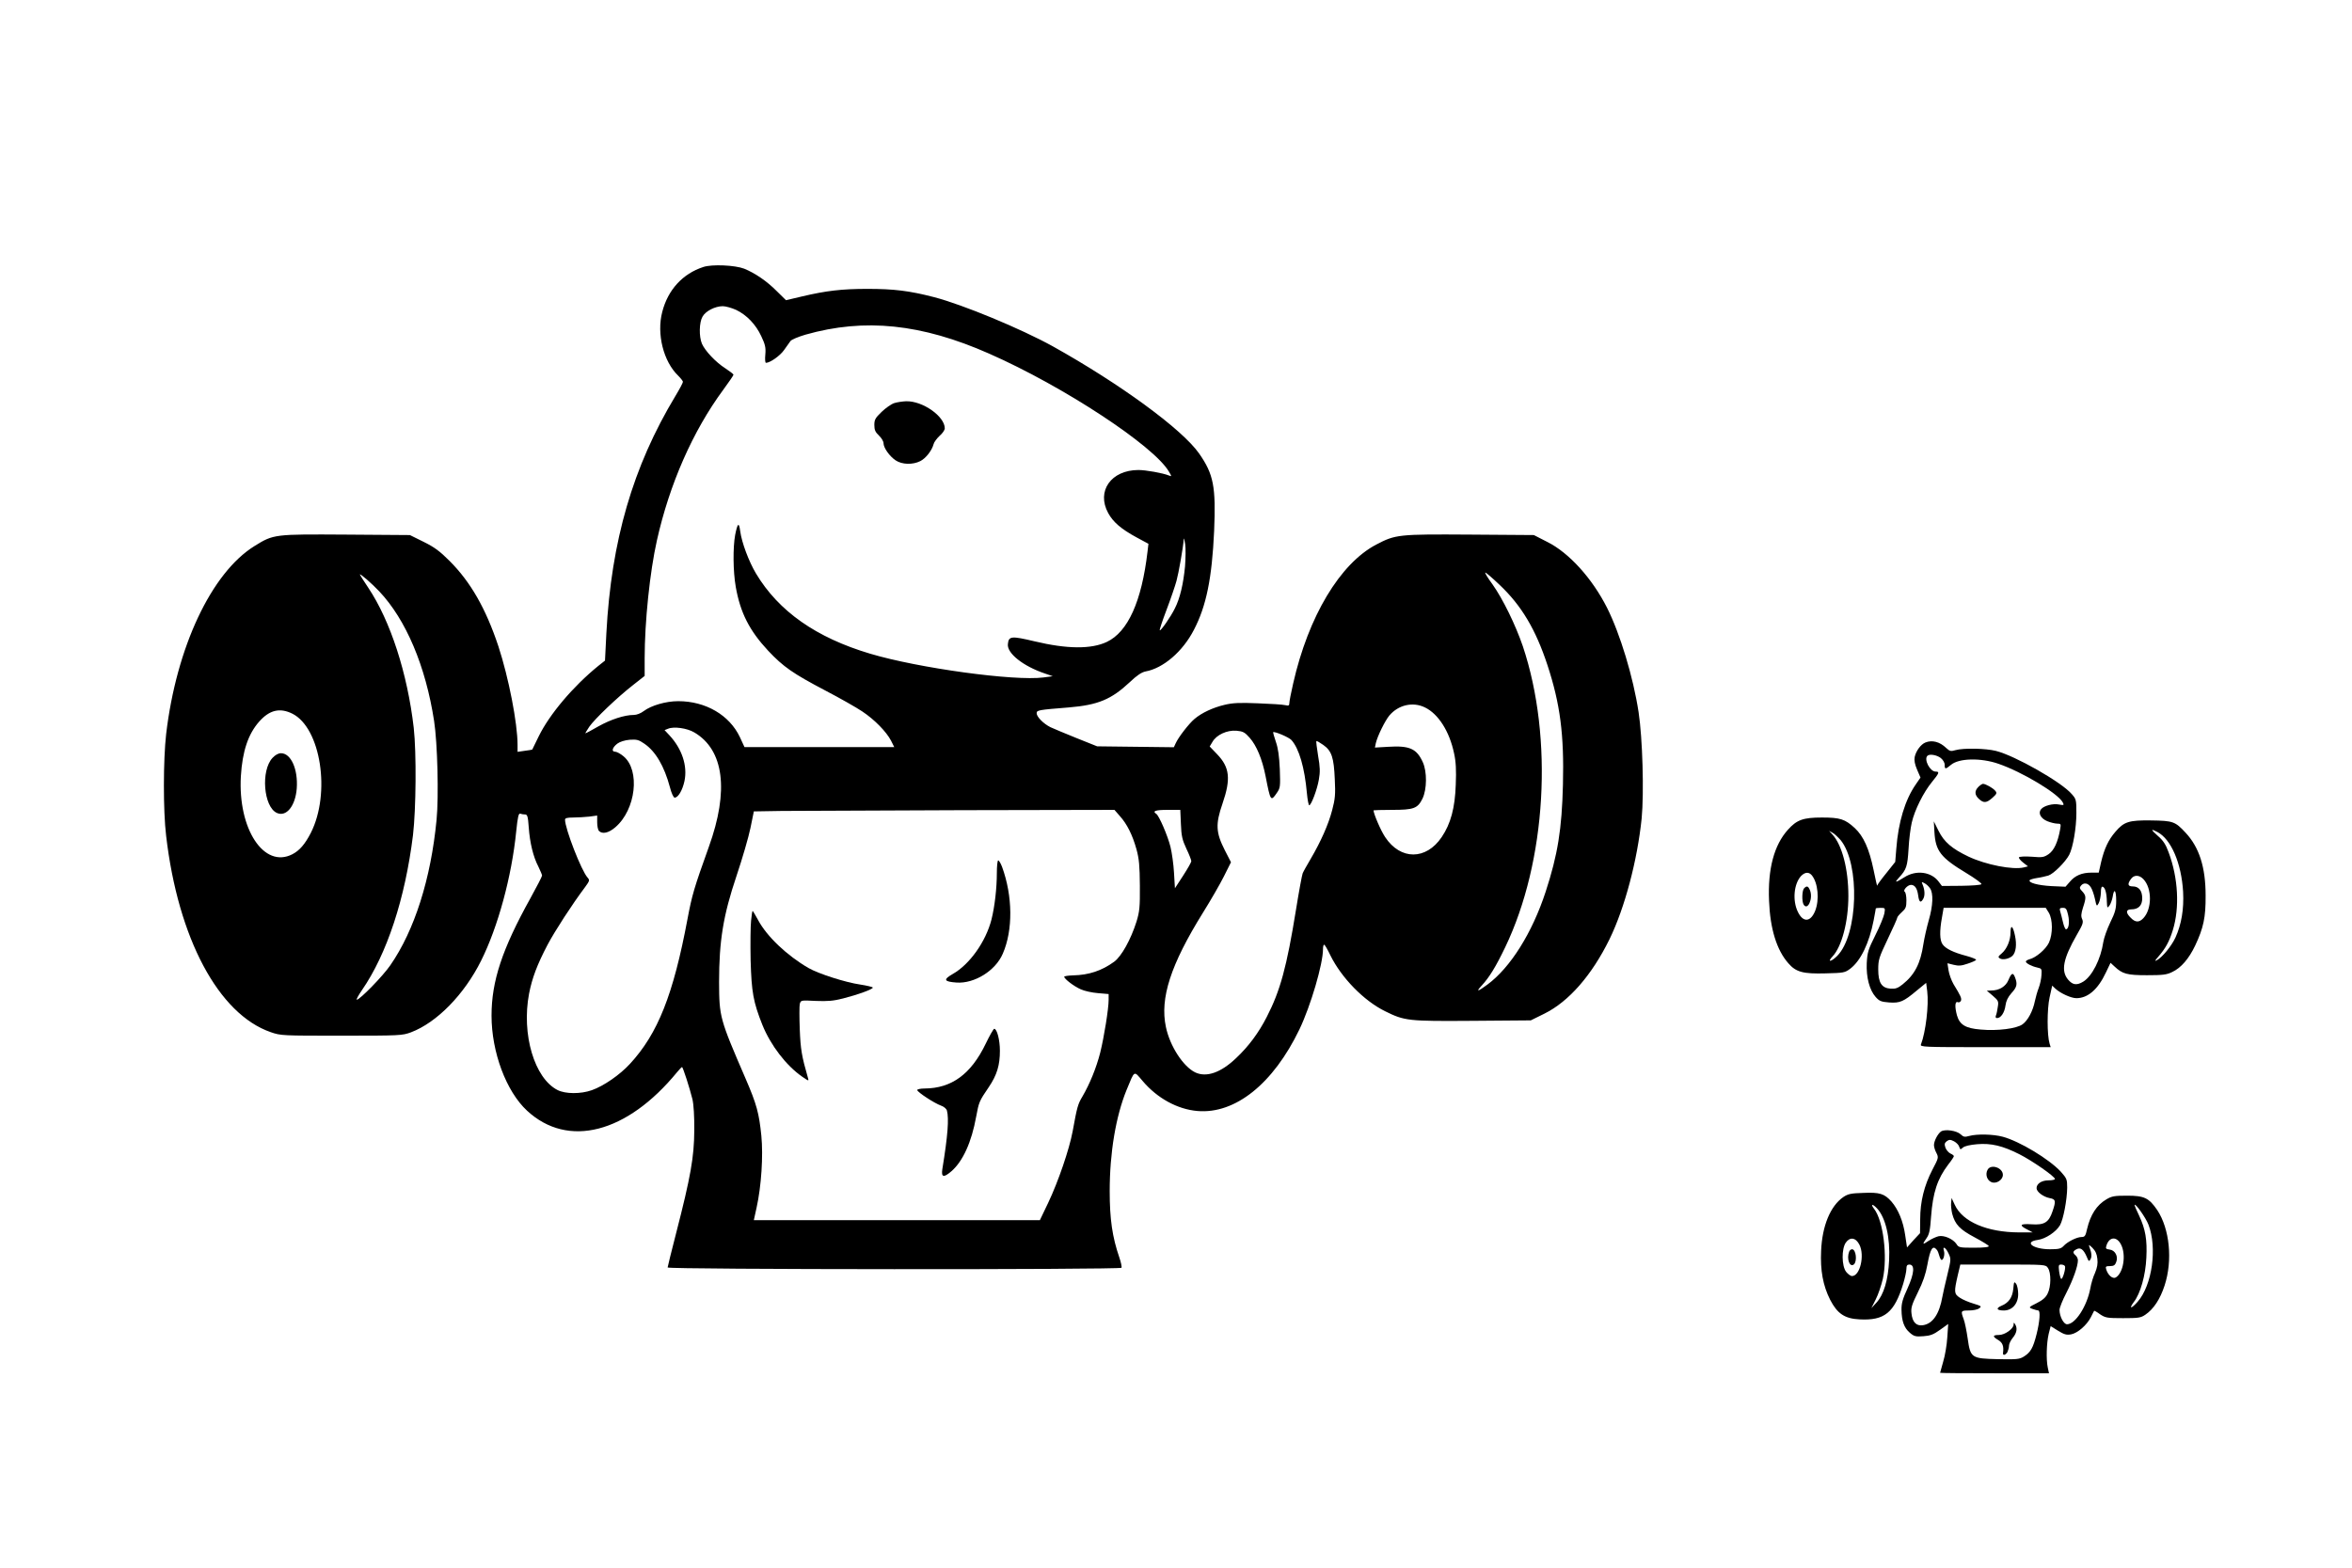 <?xml version="1.0" standalone="no"?>
<!DOCTYPE svg PUBLIC "-//W3C//DTD SVG 20010904//EN"
 "http://www.w3.org/TR/2001/REC-SVG-20010904/DTD/svg10.dtd">
<svg version="1.0" xmlns="http://www.w3.org/2000/svg"
 width="1536pt" height="1024pt" viewBox="0 0 1536 1024"
 preserveAspectRatio="xMidYMid meet">

<g transform="translate(0,1024) scale(0.1,-0.1)"
fill="#000000" stroke="none">
<path d="M4593 8496 c-135 -44 -231 -149 -268 -293 -38 -144 8 -325 104 -417
17 -17 31 -35 31 -40 0 -6 -22 -48 -50 -94 -277 -460 -418 -945 -450 -1547
l-9 -180 -43 -34 c-165 -134 -319 -316 -390 -461 -23 -47 -42 -86 -42 -86 -1
-1 -22 -5 -48 -8 l-48 -7 0 45 c0 143 -58 439 -125 644 -82 247 -182 421 -319
558 -64 64 -99 90 -170 125 l-89 44 -415 3 c-471 3 -475 3 -599 -74 -283 -175
-511 -662 -578 -1229 -19 -167 -20 -501 0 -665 78 -669 342 -1164 683 -1282
66 -23 75 -23 462 -23 384 0 397 1 454 22 169 64 348 247 458 468 110 220 200
551 229 843 10 98 16 122 27 117 7 -3 22 -5 31 -5 15 0 19 -13 24 -84 7 -100
29 -192 63 -257 13 -27 24 -53 24 -58 0 -6 -34 -72 -76 -148 -185 -333 -254
-542 -254 -767 0 -239 96 -495 232 -621 267 -247 652 -148 980 252 15 18 29
33 32 33 6 0 50 -137 68 -210 8 -34 13 -112 12 -205 -1 -172 -23 -299 -119
-672 -30 -117 -55 -217 -55 -222 0 -14 2956 -15 2964 -2 3 5 -3 35 -14 67 -46
134 -63 250 -63 434 0 251 40 488 110 660 55 133 46 128 106 58 95 -112 227
-184 357 -195 247 -21 495 178 666 533 74 155 154 427 154 525 0 16 3 29 8 28
4 0 22 -31 40 -69 73 -148 219 -297 357 -365 129 -64 151 -66 573 -63 l379 3
89 44 c160 79 310 252 425 486 100 205 182 516 210 789 16 168 6 523 -20 694
-35 230 -121 513 -206 682 -97 192 -248 359 -390 430 l-88 45 -418 3 c-467 3
-485 1 -611 -65 -237 -124 -444 -470 -543 -908 -14 -60 -25 -118 -25 -129 0
-15 -5 -17 -27 -12 -16 4 -95 9 -178 12 -118 5 -164 3 -218 -10 -76 -18 -149
-52 -196 -92 -36 -30 -105 -119 -123 -159 l-12 -26 -250 3 -251 3 -135 54
c-74 30 -151 62 -170 71 -46 23 -90 68 -90 91 0 20 9 22 210 38 191 16 277 52
398 165 47 45 78 65 103 70 116 21 243 130 316 272 81 155 118 338 132 646 12
289 -3 370 -99 507 -112 159 -519 456 -955 699 -208 115 -587 272 -775 321
-163 42 -263 54 -435 54 -167 0 -269 -12 -426 -49 l-106 -25 -60 59 c-64 65
-142 118 -213 147 -60 23 -210 30 -267 11z m214 -280 c69 -33 129 -95 165
-173 25 -53 30 -73 26 -119 -3 -29 -1 -54 4 -54 27 0 92 46 118 83 16 23 35
50 42 59 7 10 51 28 98 42 387 110 759 71 1200 -124 484 -213 1076 -602 1174
-771 19 -32 19 -32 0 -25 -39 16 -151 36 -199 36 -179 0 -276 -138 -198 -281
32 -59 85 -105 187 -160 l76 -41 -6 -51 c-38 -325 -128 -525 -266 -590 -102
-48 -259 -47 -472 4 -152 36 -169 35 -174 -19 -6 -59 99 -143 241 -191 l52
-18 -60 -8 c-191 -25 -817 61 -1132 155 -353 105 -598 277 -746 524 -47 79
-93 202 -103 276 -8 62 -17 55 -33 -24 -15 -83 -14 -237 4 -340 30 -169 89
-285 212 -417 99 -105 161 -148 372 -259 96 -50 205 -112 242 -137 80 -53 158
-133 188 -191 l21 -42 -489 0 -489 0 -30 65 c-68 144 -223 235 -403 235 -80 0
-176 -28 -224 -64 -21 -16 -47 -26 -67 -26 -59 0 -149 -29 -231 -75 -43 -25
-81 -45 -84 -45 -2 0 10 20 26 44 36 51 181 190 286 272 l75 59 0 115 c0 238
34 566 80 770 82 367 234 714 434 985 36 49 66 93 66 97 0 5 -24 23 -53 42
-63 40 -133 115 -153 161 -20 48 -18 140 4 177 20 36 82 68 132 68 19 0 58
-11 87 -24z m2932 -1675 c-11 -115 -33 -210 -67 -276 -27 -55 -92 -148 -98
-142 -3 2 17 62 44 133 27 71 56 156 65 189 14 50 43 214 48 275 1 8 5 -7 9
-35 4 -27 3 -92 -1 -144z m2054 -121 c143 -135 236 -291 313 -525 83 -253 109
-453 101 -779 -7 -292 -34 -459 -113 -701 -88 -269 -230 -495 -380 -606 -65
-48 -78 -50 -37 -6 49 53 91 121 153 250 269 561 316 1365 115 1966 -48 140
-130 308 -198 404 -31 42 -52 77 -47 77 5 0 47 -36 93 -80z m-7316 -43 c174
-184 303 -488 358 -847 22 -142 31 -493 16 -645 -37 -385 -144 -722 -302 -950
-48 -70 -199 -225 -219 -225 -5 0 10 28 34 63 163 236 282 598 333 1012 20
169 23 538 5 700 -41 356 -152 699 -297 916 -30 45 -55 84 -55 86 0 10 78 -58
127 -110z m6829 -758 c87 -42 160 -156 190 -300 12 -54 15 -109 11 -204 -5
-152 -33 -256 -92 -343 -102 -151 -269 -151 -369 0 -28 41 -76 153 -76 175 0
1 54 3 120 3 143 0 168 9 200 74 29 61 30 175 2 237 -40 89 -87 110 -227 101
l-86 -5 6 29 c11 47 60 146 88 180 59 70 154 92 233 53z m-7396 -41 c185 -94
251 -519 120 -778 -38 -74 -74 -116 -121 -140 -185 -95 -356 165 -336 510 10
162 47 274 119 356 68 77 136 93 218 52z m2624 -122 c194 -114 228 -380 95
-748 -97 -270 -110 -316 -139 -470 -93 -496 -194 -750 -376 -947 -66 -72 -172
-145 -249 -172 -73 -26 -173 -25 -224 1 -151 77 -236 364 -186 629 20 103 53
190 121 320 49 92 159 262 246 378 29 40 30 44 15 61 -40 44 -147 319 -147
378 0 10 14 14 53 14 28 0 76 3 105 6 l52 7 0 -45 c0 -24 5 -49 12 -56 22 -22
63 -13 106 24 135 115 164 373 54 464 -20 17 -45 30 -55 30 -26 0 -18 28 15
53 16 12 48 22 80 25 46 3 59 0 95 -25 74 -50 131 -147 168 -285 10 -39 23
-68 31 -68 23 0 51 48 64 108 21 99 -16 211 -99 300 l-31 33 23 9 c37 16 124
4 171 -24z m3627 -35 c45 -51 82 -139 104 -251 32 -164 34 -167 73 -110 23 33
24 41 20 155 -4 87 -11 137 -26 180 -11 33 -19 61 -18 62 8 8 104 -33 120 -51
50 -56 86 -180 101 -348 4 -43 11 -78 15 -78 13 0 52 103 63 168 9 50 8 82 -5
155 -8 51 -14 94 -11 96 2 3 22 -9 45 -25 55 -39 69 -82 75 -225 5 -97 2 -129
-17 -200 -24 -93 -74 -206 -141 -320 -24 -41 -48 -83 -52 -94 -4 -10 -24 -116
-43 -235 -61 -377 -103 -531 -191 -702 -53 -104 -119 -193 -200 -269 -100 -96
-194 -128 -267 -94 -79 38 -166 172 -192 297 -40 188 31 407 243 748 50 80
111 186 136 236 l46 92 -40 78 c-59 116 -62 170 -15 306 55 160 47 236 -36
322 l-48 50 18 30 c26 46 95 78 157 73 43 -4 54 -10 86 -46z m-848 -511 c47
-52 83 -124 109 -218 17 -62 21 -107 22 -237 1 -141 -2 -169 -22 -235 -37
-117 -98 -227 -146 -262 -81 -59 -166 -87 -268 -89 -32 -1 -58 -5 -58 -9 0
-14 64 -63 108 -82 23 -11 74 -22 112 -25 l70 -6 0 -38 c0 -59 -30 -244 -55
-345 -25 -98 -68 -204 -116 -286 -30 -50 -35 -68 -64 -228 -22 -118 -94 -328
-159 -465 l-55 -115 -934 0 -934 0 18 82 c31 140 44 339 31 470 -15 147 -30
204 -103 373 -169 391 -172 402 -173 630 0 269 27 436 114 694 38 113 79 254
91 313 l22 108 181 3 c100 1 629 3 1177 5 l997 2 35 -40z m399 -52 c3 -79 9
-104 36 -162 18 -37 32 -74 32 -81 0 -7 -24 -49 -53 -94 l-54 -83 -6 101 c-3
56 -14 132 -23 169 -18 73 -75 205 -93 216 -28 18 -5 26 73 26 l84 0 4 -92z"/>
<path d="M5840 7607 c-19 -6 -56 -32 -82 -57 -42 -40 -48 -52 -48 -86 0 -32 6
-46 30 -69 17 -16 30 -38 30 -50 0 -30 39 -85 79 -112 42 -28 111 -30 161 -5
36 18 76 69 87 111 3 13 21 37 39 54 19 16 34 38 34 49 0 78 -144 180 -253
177 -23 -1 -58 -6 -77 -12z"/>
<path d="M1780 5290 c-78 -83 -59 -320 28 -360 62 -28 121 45 130 160 9 126
-38 230 -103 230 -17 0 -37 -11 -55 -30z"/>
<path d="M6510 4537 c0 -98 -14 -220 -35 -303 -37 -145 -143 -294 -253 -356
-64 -37 -58 -50 25 -56 117 -8 255 78 302 189 67 154 65 375 -5 567 -9 23 -20
42 -25 42 -5 0 -9 -37 -9 -83z"/>
<path d="M4905 4226 c-4 -35 -5 -151 -3 -258 6 -209 17 -272 77 -423 54 -133
155 -265 260 -338 44 -30 44 -30 37 -6 -40 139 -48 185 -53 315 -3 78 -3 153
0 166 7 25 7 25 105 20 77 -3 115 0 177 16 95 24 195 60 195 71 0 4 -37 13
-82 20 -97 14 -274 71 -338 108 -140 81 -272 206 -329 313 -18 33 -34 60 -36
60 -2 0 -7 -29 -10 -64z"/>
<path d="M6437 3422 c-96 -199 -223 -291 -399 -292 -27 0 -48 -5 -48 -10 0
-13 111 -86 156 -102 18 -6 35 -21 38 -32 14 -53 6 -163 -30 -383 -8 -54 9
-57 60 -13 75 66 131 190 161 356 18 96 19 100 83 194 53 79 72 142 72 237 0
70 -19 143 -37 143 -5 0 -30 -44 -56 -98z"/>
<path d="M12574 5390 c-30 -12 -62 -56 -70 -95 -4 -22 1 -48 16 -83 l22 -51
-31 -45 c-70 -101 -114 -247 -127 -420 l-7 -86 -58 -73 c-32 -39 -59 -76 -60
-82 0 -5 -11 40 -23 101 -29 140 -66 222 -123 275 -64 59 -96 69 -215 69 -122
0 -164 -15 -222 -80 -90 -100 -132 -256 -123 -464 7 -183 50 -322 126 -408 50
-58 97 -70 243 -66 119 3 126 4 162 31 68 52 123 167 152 315 8 41 14 76 14
78 0 2 14 4 31 4 31 0 31 -1 25 -37 -4 -21 -30 -85 -59 -142 -47 -94 -52 -112
-56 -182 -4 -93 18 -176 58 -221 24 -27 36 -32 88 -36 71 -5 94 5 181 78 l61
50 7 -56 c11 -89 -10 -266 -41 -346 -7 -17 17 -18 420 -18 l427 0 -7 23 c-17
56 -17 225 0 302 l17 77 21 -20 c34 -31 103 -62 137 -62 75 0 141 57 193 168
l30 63 26 -24 c52 -49 82 -57 212 -57 103 0 129 3 165 21 58 27 109 87 150
173 54 115 69 184 68 326 0 186 -42 316 -131 411 -68 73 -81 78 -225 80 -144
2 -177 -8 -233 -74 -46 -53 -72 -109 -93 -196 l-16 -71 -48 0 c-62 0 -107 -19
-141 -60 l-28 -32 -92 4 c-88 5 -152 22 -142 39 3 4 24 10 48 14 23 3 56 11
74 16 34 11 111 88 136 135 25 48 47 177 47 273 0 87 -1 92 -32 126 -68 78
-369 249 -493 280 -67 17 -213 20 -265 5 -30 -9 -37 -7 -60 14 -42 41 -92 54
-136 36z m100 -101 c15 -12 26 -30 26 -45 0 -30 5 -30 41 0 52 44 195 47 310
7 155 -53 388 -193 420 -252 10 -19 8 -20 -25 -14 -38 8 -98 -8 -116 -30 -22
-26 -3 -61 40 -79 22 -9 52 -16 66 -16 23 0 24 -2 18 -37 -15 -84 -40 -138
-75 -162 -31 -21 -41 -23 -111 -17 -43 3 -80 1 -83 -4 -3 -4 9 -20 27 -34 l32
-25 -28 -7 c-71 -17 -247 17 -361 71 -107 51 -159 95 -195 168 l-31 62 4 -70
c7 -123 41 -167 207 -267 58 -35 103 -68 100 -73 -3 -6 -62 -10 -132 -11
l-126 -1 -22 29 c-48 64 -147 77 -223 28 -59 -37 -68 -38 -35 -2 48 52 55 73
62 187 3 61 13 138 21 172 19 83 77 198 131 264 49 60 52 69 25 69 -37 0 -78
79 -54 103 13 14 61 6 87 -14z m1414 -483 c91 -47 158 -205 169 -391 6 -114
-11 -213 -50 -299 -26 -56 -86 -129 -121 -148 -16 -9 -14 -3 9 23 47 54 71 97
95 174 45 146 35 340 -27 506 -19 53 -36 79 -71 109 -47 42 -48 49 -4 26z
m-2068 -53 c128 -156 115 -619 -22 -757 -40 -40 -68 -43 -30 -3 60 64 103 227
103 395 0 175 -41 332 -104 401 l-22 24 22 -12 c12 -6 35 -28 53 -48z m-188
-230 c41 -50 51 -160 22 -233 -30 -74 -79 -77 -113 -6 -36 74 -26 183 21 234
26 26 50 28 70 5z m2166 -26 c57 -60 56 -194 0 -254 -28 -30 -53 -29 -83 2
-34 33 -32 55 3 55 47 0 72 25 72 72 0 50 -22 78 -62 78 -32 0 -36 15 -12 48
20 29 55 28 82 -1z m-1394 -59 c23 -32 20 -113 -8 -209 -13 -46 -29 -116 -35
-155 -19 -128 -57 -201 -136 -264 -31 -25 -47 -30 -78 -28 -59 4 -81 39 -81
126 0 63 5 78 62 198 34 71 62 134 62 139 0 6 14 22 30 37 26 23 30 33 30 77
0 27 -5 53 -11 56 -14 9 19 45 41 45 25 0 41 -23 47 -70 6 -45 17 -51 34 -19
11 21 9 58 -6 93 -7 16 -6 17 13 7 12 -6 28 -21 36 -33z m1050 7 c9 -13 21
-48 27 -76 11 -51 12 -52 25 -28 7 13 13 44 14 67 0 30 4 42 12 40 16 -6 26
-41 27 -98 2 -42 3 -44 17 -25 8 11 17 36 21 57 9 60 23 44 23 -25 0 -53 -6
-76 -39 -143 -21 -44 -41 -101 -45 -127 -17 -113 -73 -223 -131 -259 -43 -26
-69 -22 -99 13 -48 57 -33 136 57 293 39 67 44 81 35 102 -9 18 -7 36 5 75 22
66 21 78 -4 106 -18 18 -20 25 -9 38 18 22 46 18 64 -10z m-274 -167 c26 -44
27 -137 1 -195 -20 -43 -85 -99 -128 -109 -13 -4 -23 -10 -23 -15 0 -11 38
-31 75 -39 28 -6 30 -9 27 -49 -1 -23 -9 -61 -18 -84 -9 -23 -20 -62 -25 -86
-13 -66 -47 -128 -81 -152 -39 -28 -162 -44 -273 -34 -99 8 -137 31 -155 93
-15 56 -13 93 5 86 8 -4 17 1 21 9 6 16 -2 33 -48 108 -14 24 -29 65 -33 91
l-7 46 40 -10 c32 -8 51 -7 91 7 28 9 53 20 56 25 3 4 -26 16 -63 26 -84 22
-136 47 -156 76 -19 27 -20 87 -4 174 l11 64 334 0 333 0 20 -32z m126 -15
c11 -47 4 -93 -14 -93 -5 0 -14 21 -20 48 -6 26 -14 57 -18 70 -5 18 -2 22 18
22 20 0 25 -7 34 -47z"/>
<path d="M12920 5100 c-26 -26 -25 -52 3 -78 31 -29 50 -28 89 7 28 25 31 31
18 46 -15 18 -63 45 -80 45 -5 0 -19 -9 -30 -20z"/>
<path d="M11782 4438 c-14 -14 -16 -86 -3 -107 26 -41 62 38 42 92 -12 30 -21
33 -39 15z"/>
<path d="M13130 4150 c0 -53 -24 -109 -58 -138 -23 -19 -25 -24 -12 -32 18
-12 59 -4 82 16 23 22 30 73 17 133 -13 64 -29 75 -29 21z"/>
<path d="M13117 3840 c-17 -43 -60 -70 -114 -70 l-28 -1 39 -33 c36 -31 39
-37 33 -72 -3 -22 -8 -47 -12 -56 -5 -12 -2 -18 7 -18 25 0 49 36 55 82 4 30
16 55 39 81 36 39 40 59 24 101 -13 36 -24 32 -43 -14z"/>
<path d="M12677 2850 c-21 -14 -47 -62 -47 -90 0 -12 7 -35 16 -51 15 -30 14
-33 -26 -109 -54 -104 -80 -209 -80 -324 l-1 -91 -43 -46 -42 -47 -12 80 c-13
91 -45 168 -90 220 -46 51 -76 61 -185 56 -79 -2 -99 -7 -129 -27 -84 -58
-138 -187 -145 -351 -6 -128 12 -227 59 -320 47 -91 95 -123 191 -128 164 -9
228 43 286 232 11 37 21 81 21 97 0 22 5 29 19 29 37 0 33 -56 -11 -154 -32
-69 -41 -100 -40 -142 1 -73 17 -118 55 -150 27 -23 38 -26 88 -22 45 3 66 11
109 42 l53 38 -6 -88 c-3 -49 -15 -120 -27 -159 -11 -38 -20 -71 -20 -72 0 -2
160 -3 355 -3 l356 0 -8 38 c-11 53 -8 158 6 219 l13 51 48 -30 c41 -25 55
-29 85 -24 43 8 103 60 130 113 10 21 20 39 21 41 1 2 19 -8 39 -23 35 -23 46
-25 150 -25 100 0 116 2 146 23 53 36 96 101 125 190 54 165 33 371 -48 493
-54 79 -84 94 -196 94 -83 0 -101 -3 -136 -24 -63 -37 -104 -100 -126 -193
-10 -46 -15 -53 -36 -53 -31 0 -93 -31 -118 -59 -16 -17 -31 -21 -88 -21 -111
0 -174 48 -80 61 51 7 119 52 145 96 22 39 46 165 47 246 0 54 -3 60 -42 104
-76 82 -270 199 -379 228 -63 17 -169 19 -219 5 -29 -8 -37 -7 -56 11 -26 24
-100 35 -127 19z m118 -101 c6 -19 8 -19 24 -5 11 10 46 18 92 22 92 8 167
-10 276 -65 82 -41 233 -146 233 -162 0 -5 -19 -9 -42 -9 -45 0 -78 -22 -78
-51 0 -24 44 -57 86 -65 39 -7 42 -18 18 -87 -24 -72 -54 -90 -137 -84 -76 5
-84 -6 -26 -35 l34 -18 -90 0 c-208 1 -368 69 -419 180 l-21 45 -3 -32 c-2
-17 2 -49 7 -71 19 -71 50 -103 146 -154 49 -26 91 -52 93 -57 2 -7 -30 -11
-96 -11 -94 0 -101 1 -115 24 -22 33 -81 59 -117 51 -16 -4 -45 -17 -65 -30
-41 -28 -43 -25 -13 18 17 24 23 51 29 139 12 159 41 247 112 341 21 26 37 51
37 55 0 4 -10 12 -22 17 -13 6 -27 23 -33 38 -8 24 -6 31 9 43 16 11 23 11 47
-1 15 -8 31 -24 34 -36z m-537 -402 c56 -60 87 -190 79 -340 -6 -127 -35 -224
-82 -275 l-34 -37 29 58 c16 31 36 91 46 133 32 147 3 381 -57 458 -25 32 -11
35 19 3z m1773 -107 c58 -151 24 -395 -71 -503 -41 -47 -60 -49 -25 -2 43 55
77 175 82 290 6 117 -6 186 -47 274 -17 35 -30 66 -30 69 1 20 73 -81 91 -128z
m-1888 -130 c36 -70 4 -205 -48 -205 -10 0 -27 13 -39 28 -29 39 -30 149 -2
190 27 39 65 34 89 -13z m1709 0 c34 -67 15 -184 -34 -214 -20 -12 -51 13 -63
52 -6 19 -3 22 25 22 24 0 33 6 40 26 15 37 -7 78 -43 82 -24 3 -27 7 -21 25
18 60 68 63 96 7z m-155 -92 c4 -32 -1 -58 -15 -92 -12 -25 -26 -71 -31 -102
-22 -117 -98 -234 -152 -234 -22 0 -49 51 -49 94 0 14 20 64 45 112 44 86 75
173 75 212 0 11 -7 25 -15 32 -20 17 -19 27 6 40 26 14 46 -1 67 -50 12 -30
15 -32 24 -16 10 18 8 42 -7 81 -6 17 -3 16 20 -6 19 -19 29 -40 32 -71z
m-1049 59 c6 -6 13 -24 17 -40 4 -15 11 -27 15 -27 13 0 22 38 15 60 -11 34
12 22 30 -17 17 -36 17 -39 -8 -142 -14 -58 -29 -122 -32 -141 -20 -114 -63
-176 -126 -186 -44 -7 -70 19 -76 78 -4 36 3 58 42 137 33 66 51 119 62 180
19 105 35 130 61 98z m726 -119 c22 -31 21 -124 -2 -168 -12 -25 -33 -43 -71
-62 -54 -27 -54 -28 -27 -38 15 -5 32 -10 37 -10 15 0 10 -72 -11 -155 -23
-91 -39 -118 -83 -146 -29 -18 -47 -19 -169 -17 -174 4 -180 8 -198 136 -7 48
-18 104 -26 125 -20 54 -19 57 34 57 27 0 57 6 67 14 18 13 15 15 -37 31 -31
9 -71 26 -90 39 -37 25 -38 36 -12 149 l16 67 279 0 c276 0 278 0 293 -22z
m111 12 c8 -13 -16 -93 -25 -83 -4 4 -10 27 -13 51 -4 36 -3 42 13 42 11 0 22
-4 25 -10z"/>
<path d="M12980 2599 c-16 -29 -4 -68 24 -80 31 -15 76 13 76 47 0 47 -79 73
-100 33z"/>
<path d="M12076 2064 c-18 -47 4 -105 31 -83 23 20 14 99 -12 99 -7 0 -16 -7
-19 -16z"/>
<path d="M13148 1821 c-6 -57 -30 -91 -79 -111 -37 -16 -28 -30 17 -30 55 0
94 44 94 107 0 27 -6 58 -14 68 -12 16 -14 13 -18 -34z"/>
<path d="M13150 1588 c0 -27 -57 -68 -96 -68 -42 0 -43 -10 -4 -33 28 -17 37
-40 31 -84 -3 -20 17 -15 29 6 5 11 10 29 10 41 0 12 11 35 25 52 26 31 31 63
15 88 -8 13 -10 13 -10 -2z"/>
</g>
</svg>
